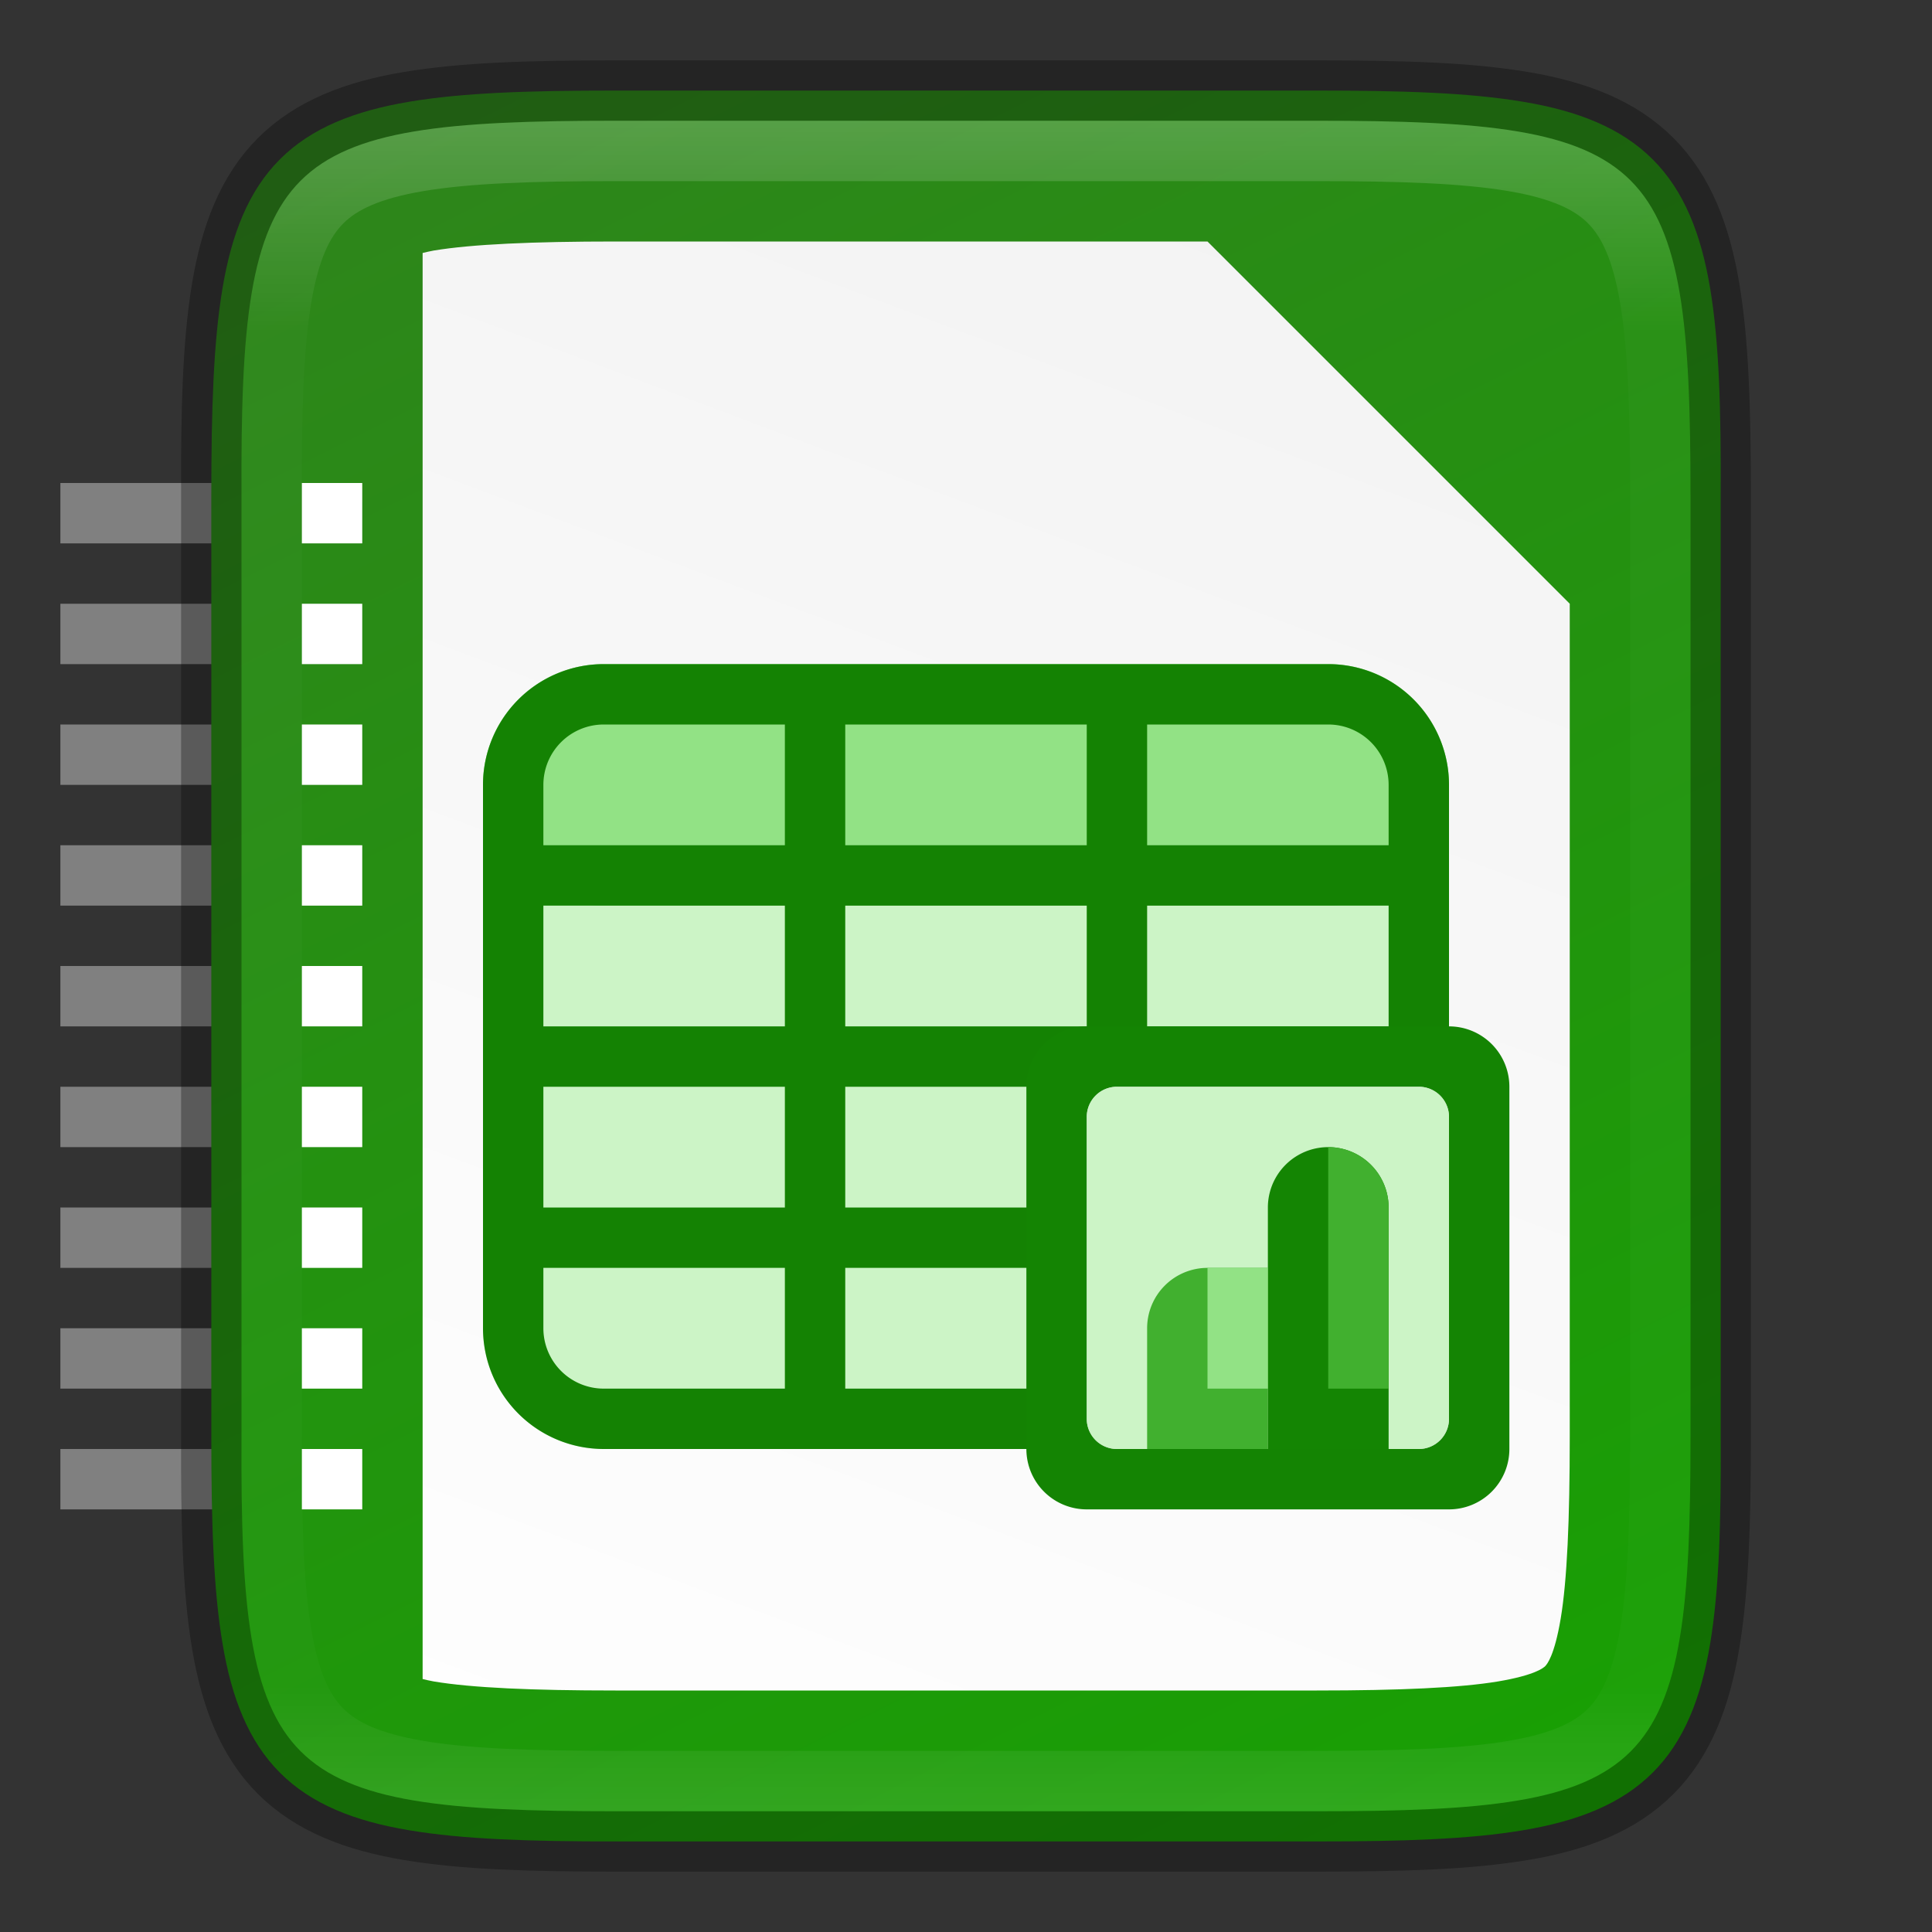 <svg viewBox="0 0 32 32" xmlns:xlink="http://www.w3.org/1999/xlink" xmlns="http://www.w3.org/2000/svg"><rect x="0" y="0" width="32" height="32" fill="#333333" stroke="none"/><defs><linearGradient xlink:href="#a" id="d" gradientUnits="userSpaceOnUse" gradientTransform="matrix(0 -.072 -.072 0 39.13 33.818)" x1="459.034" y1="419.233" x2="35.31" y2="207.365"/><linearGradient id="a"><stop style="stop-color:#2e851b;stop-opacity:1" offset="0"/><stop style="stop-color:#18a003;stop-opacity:1" offset="1"/></linearGradient><linearGradient gradientTransform="translate(-320 -132)" xlink:href="#b" id="e" x1="340" y1="132" x2="328" y2="164" gradientUnits="userSpaceOnUse"/><linearGradient id="b"><stop style="stop-color:#f2f2f2;stop-opacity:1" offset="0"/><stop style="stop-color:#fff;stop-opacity:1" offset="1"/></linearGradient><linearGradient xlink:href="#c" id="g" x1="336" y1="134" x2="336" y2="162" gradientUnits="userSpaceOnUse"/><linearGradient id="c"><stop style="stop-color:#fff;stop-opacity:1" offset="0"/><stop offset=".125" style="stop-color:#fff;stop-opacity:.098"/><stop offset=".925" style="stop-color:#fff;stop-opacity:.098"/><stop style="stop-color:#fff;stop-opacity:.498" offset="1"/></linearGradient><clipPath clipPathUnits="userSpaceOnUse" id="f"><path style="color:#000;display:inline;overflow:visible;visibility:visible;opacity:1;fill:#46a926;fill-opacity:1;fill-rule:nonzero;stroke:none;stroke-width:2;stroke-miterlimit:4;stroke-dasharray:none;stroke-opacity:1;marker:none;enable-background:accumulate" d="M330.193 134c-5.615 0-6.22.577-6.192 6.204v15.592c-.028 5.627.577 6.204 6.192 6.204h11.615c5.615 0 6.192-.577 6.192-6.204v-15.592c0-5.627-.577-6.204-6.192-6.204z"/></clipPath></defs><path style="fill:gray;fill-opacity:1;fill-rule:evenodd;stroke-width:3;stroke-linecap:square" d="M1 8h3v1H1zM1 10h3v1H1zM1 12h3v1H1zM1 14h3v1H1zM1 16h3v1H1zM1 18h3v1H1zM1 20h3v1H1zM1 22h3v1H1zM1 24h3v1H1z"/><path d="M21.806 1.5c1.413 0 2.523.034 3.424.186.901.15 1.62.431 2.143.953.522.521.803 1.239.953 2.14.15.902.18 2.01.174 3.426V23.797c.007 1.414-.024 2.523-.174 3.424-.15.901-.43 1.619-.953 2.14-.523.522-1.242.802-2.143.953-.901.152-2.011.186-3.424.186H10.191c-1.412 0-2.518-.034-3.418-.186-.9-.15-1.616-.431-2.137-.953-.52-.521-.8-1.237-.95-2.138-.152-.901-.186-2.01-.186-3.426V8.203c0-1.415.034-2.525.185-3.426.151-.9.43-1.617.951-2.138.521-.522 1.238-.802 2.137-.953.9-.152 2.006-.186 3.418-.186z" style="color:#000;display:inline;overflow:visible;visibility:visible;fill:url(#d);fill-opacity:1;fill-rule:nonzero;stroke:none;stroke-width:1;marker:none;enable-background:accumulate"/><path style="color:#000;font-style:normal;font-variant:normal;font-weight:400;font-stretch:normal;font-size:medium;line-height:normal;font-family:sans-serif;font-variant-ligatures:normal;font-variant-position:normal;font-variant-caps:normal;font-variant-numeric:normal;font-variant-alternates:normal;font-feature-settings:normal;text-indent:0;text-align:start;text-decoration:none;text-decoration-line:none;text-decoration-style:solid;text-decoration-color:#000;letter-spacing:normal;word-spacing:normal;text-transform:none;writing-mode:lr-tb;direction:ltr;text-orientation:mixed;dominant-baseline:auto;baseline-shift:baseline;text-anchor:start;white-space:normal;shape-padding:0;clip-rule:nonzero;display:inline;overflow:visible;visibility:visible;isolation:auto;mix-blend-mode:normal;color-interpolation:sRGB;color-interpolation-filters:linearRGB;solid-color:#000;solid-opacity:1;vector-effect:none;fill:url(#e);fill-opacity:1;fill-rule:nonzero;stroke:none;stroke-width:5;stroke-linecap:butt;stroke-linejoin:miter;stroke-miterlimit:4;stroke-dasharray:none;stroke-dashoffset:0;stroke-opacity:1;marker:none;color-rendering:auto;image-rendering:auto;shape-rendering:auto;text-rendering:auto;enable-background:accumulate" d="M10.193 4c-1.372 0-2.378.045-3.01.15-.074.013-.121.026-.183.04v23.62c.062.014.109.027.184.04.631.106 1.637.15 3.01.15h11.615c1.372 0 2.374-.045 3.003-.15.616-.104.755-.227.782-.254.028-.029.152-.169.256-.787.106-.632.15-1.637.15-3.012V10l-6-6z"/><path style="color:#000;display:inline;overflow:visible;visibility:visible;opacity:.3;fill:none;fill-opacity:1;fill-rule:nonzero;stroke:#000;stroke-width:1;stroke-opacity:1;marker:none;enable-background:accumulate" d="M10.194 1.5c-1.413 0-2.523.034-3.424.186-.901.15-1.62.431-2.143.953-.522.521-.803 1.239-.953 2.14-.15.902-.18 2.01-.174 3.426V23.797c-.007 1.414.024 2.523.174 3.424.15.901.43 1.619.953 2.14.523.522 1.242.802 2.143.953.901.152 2.011.186 3.424.186h11.615c1.412 0 2.519-.034 3.418-.186.9-.15 1.616-.431 2.137-.953.52-.521.8-1.237.95-2.138.152-.901.186-2.01.186-3.426V8.203c0-1.415-.034-2.525-.185-3.426-.151-.9-.43-1.617-.951-2.138-.521-.522-1.237-.802-2.137-.953-.9-.152-2.006-.186-3.418-.186z"/><path clip-path="url(#f)" style="color:#000;display:inline;overflow:visible;visibility:visible;opacity:.2;fill:none;fill-opacity:1;fill-rule:nonzero;stroke:url(#g);stroke-width:2;stroke-miterlimit:4;stroke-dasharray:none;stroke-opacity:1;marker:none;enable-background:accumulate" d="M330.193 134c-5.615 0-6.22.577-6.192 6.204v15.592c-.028 5.627.577 6.204 6.192 6.204h11.615c5.615 0 6.192-.577 6.192-6.204v-15.592c0-5.627-.577-6.204-6.192-6.204z" transform="translate(-320 -132)"/><g style="clip-rule:evenodd;display:inline;fill-rule:evenodd;enable-background:new"><path d="M356 138h-12a2 2 0 0 0-2 2v9a2 2 0 0 0 2 2h12a2 2 0 0 0 2-2v-9a2 2 0 0 0-2-2z" style="fill:#ccf4c6;fill-rule:nonzero" transform="translate(-334 -127)"/></g><g style="clip-rule:evenodd;display:inline;fill-rule:evenodd;enable-background:new"><path d="M356 138h-12a2 2 0 0 0 0 4h12a2 2 0 1 0 0-4z" style="fill:#92e285;fill-rule:nonzero" transform="translate(-334 -127)"/></g><g style="clip-rule:evenodd;display:inline;fill-rule:evenodd;enable-background:new"><path d="M344 138a2 2 0 0 0-2 2v9a2 2 0 0 0 2 2h12a2 2 0 0 0 2-2v-9a2 2 0 0 0-2-2zm-1 2a1 1 0 0 1 1-1h3v2h-4zm5-1h4v2h-4zm5 0h3a1 1 0 0 1 1 1v1h-4zm-10 3h4v2h-4zm5 0h4v2h-4zm5 0h4v2h-4zm-10 3h4v2h-4zm5 0h4v2h-4zm5 0h4v2h-4zm-10 3h4v2h-3a1 1 0 0 1-1-1zm5 0h4v2h-4zm5 0h4v1a1 1 0 0 1-1 1h-3z" style="fill:#148203;fill-rule:nonzero" transform="translate(-334 -127)"/></g><g style="clip-rule:evenodd;display:inline;fill-rule:evenodd;enable-background:new"><path d="M358 144h-6a1 1 0 0 0-1 1v6a1 1 0 0 0 1 1h6a1 1 0 0 0 1-1v-6a1 1 0 0 0-1-1z" style="fill:#148403;fill-rule:nonzero" transform="translate(-334 -127)"/></g><g style="clip-rule:evenodd;display:inline;fill-rule:evenodd;enable-background:new"><path d="M357.5 145h-5a.5.5 0 0 0-.5.5v5a.5.5 0 0 0 .5.5h5a.5.5 0 0 0 .5-.5v-5a.5.5 0 0 0-.5-.5z" style="fill:#ccc;fill-rule:nonzero" transform="translate(-334 -127)"/></g><g style="clip-rule:evenodd;display:inline;fill-rule:evenodd;enable-background:new"><path d="M357.5 145h-5a.5.5 0 0 0-.5.5v5a.5.5 0 0 0 .5.5h5a.5.5 0 0 0 .5-.5v-5a.5.5 0 0 0-.5-.5z" style="fill:#ccf4c6;fill-rule:nonzero" transform="translate(-334 -127)"/></g><g style="clip-rule:evenodd;display:inline;fill-rule:evenodd;enable-background:new"><path d="M355 148h-1a1 1 0 0 0-1 1v2h2z" style="fill:#41b02f;fill-rule:nonzero" transform="translate(-334 -127)"/></g><g style="clip-rule:evenodd;display:inline;fill-rule:evenodd;enable-background:new"><path d="M357 151v-4a1 1 0 0 0-2 0v4z" style="fill:#148503;fill-rule:nonzero" transform="translate(-334 -127)"/></g><g style="clip-rule:evenodd;display:inline;fill-rule:evenodd;enable-background:new"><path style="fill:#92e285;fill-rule:nonzero" d="M354 148h1v2h-1z" transform="translate(-334 -127)"/></g><g style="clip-rule:evenodd;display:inline;fill-rule:evenodd;enable-background:new"><path d="M357 150v-3a1 1 0 0 0-1-1v4z" style="fill:#41b02f;fill-rule:nonzero" transform="translate(-334 -127)"/></g><path style="fill:#fff;fill-rule:evenodd;stroke-width:3;stroke-linecap:square" d="M5 8h1v1H5zM5 10h1v1H5zM5 12h1v1H5zM5 14h1v1H5zM5 16h1v1H5zM5 18h1v1H5zM5 20h1v1H5zM5 22h1v1H5zM5 24h1v1H5z"/></svg>